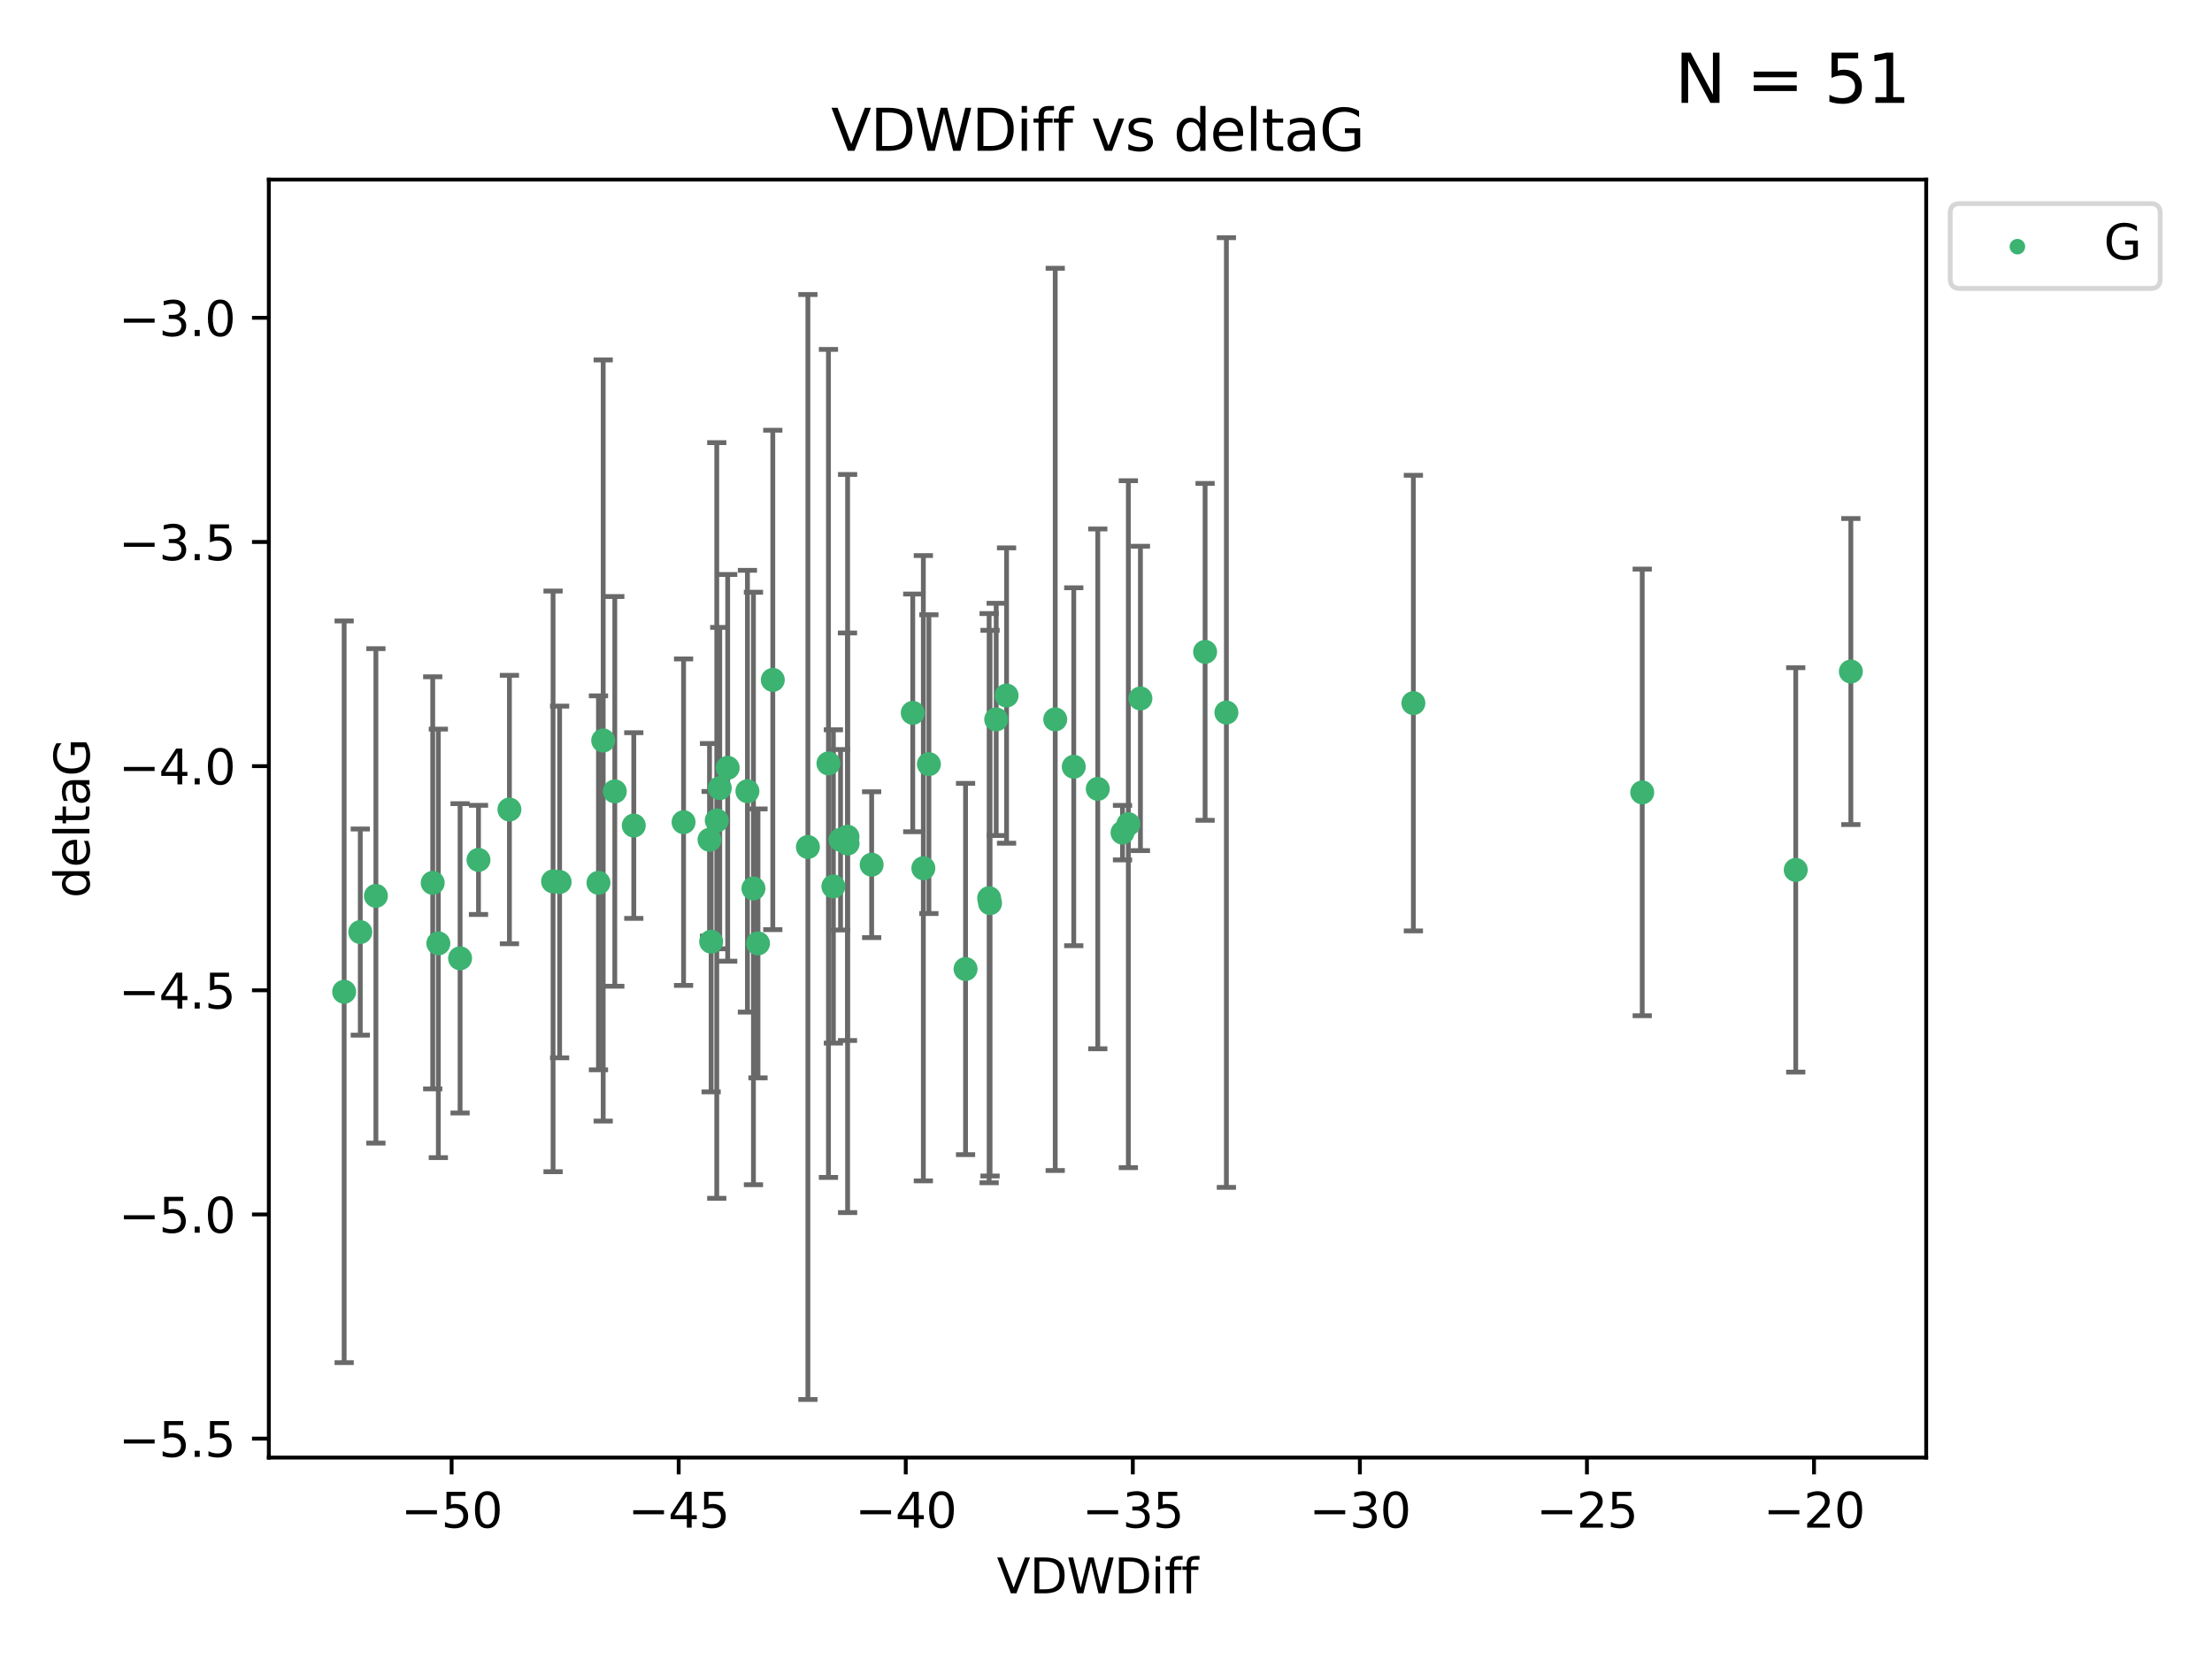 <?xml version="1.0" encoding="utf-8" standalone="no"?>
<!DOCTYPE svg PUBLIC "-//W3C//DTD SVG 1.1//EN"
  "http://www.w3.org/Graphics/SVG/1.1/DTD/svg11.dtd">
<svg xmlns:xlink="http://www.w3.org/1999/xlink" width="460.8pt" height="345.6pt" viewBox="0 0 460.8 345.6" xmlns="http://www.w3.org/2000/svg" version="1.1">
 <defs>
  <style type="text/css">*{stroke-linejoin: round; stroke-linecap: butt}</style>
 </defs>
 <g id="figure_1">
  <g id="patch_1">
   <path d="M 0 345.6 
L 460.8 345.6 
L 460.8 0 
L 0 0 
z
" style="fill: #ffffff"/>
  </g>
  <g id="axes_1">
   <g id="patch_2">
    <path d="M 56 303.64 
L 401.26 303.64 
L 401.26 37.411 
L 56 37.411 
z
" style="fill: #ffffff"/>
   </g>
   <g id="PathCollection_1">
    <defs>
     <path id="m56788b5901" d="M 0 1.118 
C 0.297 1.118 0.581 1 0.791 0.791 
C 1 0.581 1.118 0.297 1.118 0 
C 1.118 -0.297 1 -0.581 0.791 -0.791 
C 0.581 -1 0.297 -1.118 0 -1.118 
C -0.297 -1.118 -0.581 -1 -0.791 -0.791 
C -1 -0.581 -1.118 -0.297 -1.118 0 
C -1.118 0.297 -1 0.581 -0.791 0.791 
C -0.581 1 -0.297 1.118 0 1.118 
z
" style="stroke: #3cb371"/>
    </defs>
    <g clip-path="url(#p561c546d56)">
     <use xlink:href="#m56788b5901" x="147.805" y="174.941" style="fill: #3cb371; stroke: #3cb371"/>
     <use xlink:href="#m56788b5901" x="91.314" y="196.522" style="fill: #3cb371; stroke: #3cb371"/>
     <use xlink:href="#m56788b5901" x="115.215" y="183.607" style="fill: #3cb371; stroke: #3cb371"/>
     <use xlink:href="#m56788b5901" x="151.591" y="159.953" style="fill: #3cb371; stroke: #3cb371"/>
     <use xlink:href="#m56788b5901" x="142.4" y="171.274" style="fill: #3cb371; stroke: #3cb371"/>
     <use xlink:href="#m56788b5901" x="78.309" y="186.628" style="fill: #3cb371; stroke: #3cb371"/>
     <use xlink:href="#m56788b5901" x="175.102" y="174.94" style="fill: #3cb371; stroke: #3cb371"/>
     <use xlink:href="#m56788b5901" x="71.694" y="206.605" style="fill: #3cb371; stroke: #3cb371"/>
     <use xlink:href="#m56788b5901" x="75.055" y="194.169" style="fill: #3cb371; stroke: #3cb371"/>
     <use xlink:href="#m56788b5901" x="149.938" y="164.177" style="fill: #3cb371; stroke: #3cb371"/>
     <use xlink:href="#m56788b5901" x="148.144" y="196.169" style="fill: #3cb371; stroke: #3cb371"/>
     <use xlink:href="#m56788b5901" x="116.579" y="183.734" style="fill: #3cb371; stroke: #3cb371"/>
     <use xlink:href="#m56788b5901" x="95.845" y="199.634" style="fill: #3cb371; stroke: #3cb371"/>
     <use xlink:href="#m56788b5901" x="160.988" y="141.638" style="fill: #3cb371; stroke: #3cb371"/>
     <use xlink:href="#m56788b5901" x="190.143" y="148.504" style="fill: #3cb371; stroke: #3cb371"/>
     <use xlink:href="#m56788b5901" x="168.301" y="176.447" style="fill: #3cb371; stroke: #3cb371"/>
     <use xlink:href="#m56788b5901" x="132.03" y="171.977" style="fill: #3cb371; stroke: #3cb371"/>
     <use xlink:href="#m56788b5901" x="125.657" y="154.259" style="fill: #3cb371; stroke: #3cb371"/>
     <use xlink:href="#m56788b5901" x="90.144" y="183.914" style="fill: #3cb371; stroke: #3cb371"/>
     <use xlink:href="#m56788b5901" x="176.548" y="174.305" style="fill: #3cb371; stroke: #3cb371"/>
     <use xlink:href="#m56788b5901" x="206.054" y="187.105" style="fill: #3cb371; stroke: #3cb371"/>
     <use xlink:href="#m56788b5901" x="124.673" y="183.909" style="fill: #3cb371; stroke: #3cb371"/>
     <use xlink:href="#m56788b5901" x="192.35" y="180.869" style="fill: #3cb371; stroke: #3cb371"/>
     <use xlink:href="#m56788b5901" x="155.704" y="164.821" style="fill: #3cb371; stroke: #3cb371"/>
     <use xlink:href="#m56788b5901" x="176.571" y="175.723" style="fill: #3cb371; stroke: #3cb371"/>
     <use xlink:href="#m56788b5901" x="172.581" y="159.033" style="fill: #3cb371; stroke: #3cb371"/>
     <use xlink:href="#m56788b5901" x="181.582" y="180.127" style="fill: #3cb371; stroke: #3cb371"/>
     <use xlink:href="#m56788b5901" x="106.123" y="168.639" style="fill: #3cb371; stroke: #3cb371"/>
     <use xlink:href="#m56788b5901" x="173.608" y="184.66" style="fill: #3cb371; stroke: #3cb371"/>
     <use xlink:href="#m56788b5901" x="156.957" y="185.084" style="fill: #3cb371; stroke: #3cb371"/>
     <use xlink:href="#m56788b5901" x="99.678" y="179.131" style="fill: #3cb371; stroke: #3cb371"/>
     <use xlink:href="#m56788b5901" x="128.072" y="164.86" style="fill: #3cb371; stroke: #3cb371"/>
     <use xlink:href="#m56788b5901" x="157.904" y="196.527" style="fill: #3cb371; stroke: #3cb371"/>
     <use xlink:href="#m56788b5901" x="237.572" y="145.499" style="fill: #3cb371; stroke: #3cb371"/>
     <use xlink:href="#m56788b5901" x="235.054" y="171.692" style="fill: #3cb371; stroke: #3cb371"/>
     <use xlink:href="#m56788b5901" x="206.246" y="188.144" style="fill: #3cb371; stroke: #3cb371"/>
     <use xlink:href="#m56788b5901" x="233.839" y="173.454" style="fill: #3cb371; stroke: #3cb371"/>
     <use xlink:href="#m56788b5901" x="149.316" y="170.92" style="fill: #3cb371; stroke: #3cb371"/>
     <use xlink:href="#m56788b5901" x="201.144" y="201.862" style="fill: #3cb371; stroke: #3cb371"/>
     <use xlink:href="#m56788b5901" x="251.045" y="135.795" style="fill: #3cb371; stroke: #3cb371"/>
     <use xlink:href="#m56788b5901" x="207.528" y="149.864" style="fill: #3cb371; stroke: #3cb371"/>
     <use xlink:href="#m56788b5901" x="223.684" y="159.728" style="fill: #3cb371; stroke: #3cb371"/>
     <use xlink:href="#m56788b5901" x="193.507" y="159.186" style="fill: #3cb371; stroke: #3cb371"/>
     <use xlink:href="#m56788b5901" x="219.823" y="149.86" style="fill: #3cb371; stroke: #3cb371"/>
     <use xlink:href="#m56788b5901" x="255.479" y="148.432" style="fill: #3cb371; stroke: #3cb371"/>
     <use xlink:href="#m56788b5901" x="209.684" y="144.893" style="fill: #3cb371; stroke: #3cb371"/>
     <use xlink:href="#m56788b5901" x="228.689" y="164.34" style="fill: #3cb371; stroke: #3cb371"/>
     <use xlink:href="#m56788b5901" x="294.433" y="146.468" style="fill: #3cb371; stroke: #3cb371"/>
     <use xlink:href="#m56788b5901" x="374.085" y="181.215" style="fill: #3cb371; stroke: #3cb371"/>
     <use xlink:href="#m56788b5901" x="342.107" y="165.075" style="fill: #3cb371; stroke: #3cb371"/>
     <use xlink:href="#m56788b5901" x="385.566" y="139.894" style="fill: #3cb371; stroke: #3cb371"/>
    </g>
   </g>
   <g id="matplotlib.axis_1">
    <g id="xtick_1">
     <g id="line2d_1">
      <defs>
       <path id="m3026a6ec09" d="M 0 0 
L 0 3.5 
" style="stroke: #000000; stroke-width: 0.8"/>
      </defs>
      <g>
       <use xlink:href="#m3026a6ec09" x="94.081" y="303.64" style="stroke: #000000; stroke-width: 0.8"/>
      </g>
     </g>
     <g id="text_1">
      <!-- −50 -->
      <g transform="translate(83.528 318.238)scale(0.1 -0.1)">
       <defs>
        <path id="DejaVuSans-2212" d="M 678 2272 
L 4684 2272 
L 4684 1741 
L 678 1741 
L 678 2272 
z
" transform="scale(0.016)"/>
        <path id="DejaVuSans-35" d="M 691 4666 
L 3169 4666 
L 3169 4134 
L 1269 4134 
L 1269 2991 
Q 1406 3038 1543 3061 
Q 1681 3084 1819 3084 
Q 2600 3084 3056 2656 
Q 3513 2228 3513 1497 
Q 3513 744 3044 326 
Q 2575 -91 1722 -91 
Q 1428 -91 1123 -41 
Q 819 9 494 109 
L 494 744 
Q 775 591 1075 516 
Q 1375 441 1709 441 
Q 2250 441 2565 725 
Q 2881 1009 2881 1497 
Q 2881 1984 2565 2268 
Q 2250 2553 1709 2553 
Q 1456 2553 1204 2497 
Q 953 2441 691 2322 
L 691 4666 
z
" transform="scale(0.016)"/>
        <path id="DejaVuSans-30" d="M 2034 4250 
Q 1547 4250 1301 3770 
Q 1056 3291 1056 2328 
Q 1056 1369 1301 889 
Q 1547 409 2034 409 
Q 2525 409 2770 889 
Q 3016 1369 3016 2328 
Q 3016 3291 2770 3770 
Q 2525 4250 2034 4250 
z
M 2034 4750 
Q 2819 4750 3233 4129 
Q 3647 3509 3647 2328 
Q 3647 1150 3233 529 
Q 2819 -91 2034 -91 
Q 1250 -91 836 529 
Q 422 1150 422 2328 
Q 422 3509 836 4129 
Q 1250 4750 2034 4750 
z
" transform="scale(0.016)"/>
       </defs>
       <use xlink:href="#DejaVuSans-2212"/>
       <use xlink:href="#DejaVuSans-35" x="83.789"/>
       <use xlink:href="#DejaVuSans-30" x="147.412"/>
      </g>
     </g>
    </g>
    <g id="xtick_2">
     <g id="line2d_2">
      <g>
       <use xlink:href="#m3026a6ec09" x="141.383" y="303.64" style="stroke: #000000; stroke-width: 0.8"/>
      </g>
     </g>
     <g id="text_2">
      <!-- −45 -->
      <g transform="translate(130.83 318.238)scale(0.1 -0.1)">
       <defs>
        <path id="DejaVuSans-34" d="M 2419 4116 
L 825 1625 
L 2419 1625 
L 2419 4116 
z
M 2253 4666 
L 3047 4666 
L 3047 1625 
L 3713 1625 
L 3713 1100 
L 3047 1100 
L 3047 0 
L 2419 0 
L 2419 1100 
L 313 1100 
L 313 1709 
L 2253 4666 
z
" transform="scale(0.016)"/>
       </defs>
       <use xlink:href="#DejaVuSans-2212"/>
       <use xlink:href="#DejaVuSans-34" x="83.789"/>
       <use xlink:href="#DejaVuSans-35" x="147.412"/>
      </g>
     </g>
    </g>
    <g id="xtick_3">
     <g id="line2d_3">
      <g>
       <use xlink:href="#m3026a6ec09" x="188.685" y="303.64" style="stroke: #000000; stroke-width: 0.8"/>
      </g>
     </g>
     <g id="text_3">
      <!-- −40 -->
      <g transform="translate(178.132 318.238)scale(0.1 -0.1)">
       <use xlink:href="#DejaVuSans-2212"/>
       <use xlink:href="#DejaVuSans-34" x="83.789"/>
       <use xlink:href="#DejaVuSans-30" x="147.412"/>
      </g>
     </g>
    </g>
    <g id="xtick_4">
     <g id="line2d_4">
      <g>
       <use xlink:href="#m3026a6ec09" x="235.987" y="303.64" style="stroke: #000000; stroke-width: 0.8"/>
      </g>
     </g>
     <g id="text_4">
      <!-- −35 -->
      <g transform="translate(225.435 318.238)scale(0.1 -0.1)">
       <defs>
        <path id="DejaVuSans-33" d="M 2597 2516 
Q 3050 2419 3304 2112 
Q 3559 1806 3559 1356 
Q 3559 666 3084 287 
Q 2609 -91 1734 -91 
Q 1441 -91 1130 -33 
Q 819 25 488 141 
L 488 750 
Q 750 597 1062 519 
Q 1375 441 1716 441 
Q 2309 441 2620 675 
Q 2931 909 2931 1356 
Q 2931 1769 2642 2001 
Q 2353 2234 1838 2234 
L 1294 2234 
L 1294 2753 
L 1863 2753 
Q 2328 2753 2575 2939 
Q 2822 3125 2822 3475 
Q 2822 3834 2567 4026 
Q 2313 4219 1838 4219 
Q 1578 4219 1281 4162 
Q 984 4106 628 3988 
L 628 4550 
Q 988 4650 1302 4700 
Q 1616 4750 1894 4750 
Q 2613 4750 3031 4423 
Q 3450 4097 3450 3541 
Q 3450 3153 3228 2886 
Q 3006 2619 2597 2516 
z
" transform="scale(0.016)"/>
       </defs>
       <use xlink:href="#DejaVuSans-2212"/>
       <use xlink:href="#DejaVuSans-33" x="83.789"/>
       <use xlink:href="#DejaVuSans-35" x="147.412"/>
      </g>
     </g>
    </g>
    <g id="xtick_5">
     <g id="line2d_5">
      <g>
       <use xlink:href="#m3026a6ec09" x="283.289" y="303.64" style="stroke: #000000; stroke-width: 0.8"/>
      </g>
     </g>
     <g id="text_5">
      <!-- −30 -->
      <g transform="translate(272.737 318.238)scale(0.1 -0.1)">
       <use xlink:href="#DejaVuSans-2212"/>
       <use xlink:href="#DejaVuSans-33" x="83.789"/>
       <use xlink:href="#DejaVuSans-30" x="147.412"/>
      </g>
     </g>
    </g>
    <g id="xtick_6">
     <g id="line2d_6">
      <g>
       <use xlink:href="#m3026a6ec09" x="330.591" y="303.64" style="stroke: #000000; stroke-width: 0.8"/>
      </g>
     </g>
     <g id="text_6">
      <!-- −25 -->
      <g transform="translate(320.039 318.238)scale(0.1 -0.1)">
       <defs>
        <path id="DejaVuSans-32" d="M 1228 531 
L 3431 531 
L 3431 0 
L 469 0 
L 469 531 
Q 828 903 1448 1529 
Q 2069 2156 2228 2338 
Q 2531 2678 2651 2914 
Q 2772 3150 2772 3378 
Q 2772 3750 2511 3984 
Q 2250 4219 1831 4219 
Q 1534 4219 1204 4116 
Q 875 4013 500 3803 
L 500 4441 
Q 881 4594 1212 4672 
Q 1544 4750 1819 4750 
Q 2544 4750 2975 4387 
Q 3406 4025 3406 3419 
Q 3406 3131 3298 2873 
Q 3191 2616 2906 2266 
Q 2828 2175 2409 1742 
Q 1991 1309 1228 531 
z
" transform="scale(0.016)"/>
       </defs>
       <use xlink:href="#DejaVuSans-2212"/>
       <use xlink:href="#DejaVuSans-32" x="83.789"/>
       <use xlink:href="#DejaVuSans-35" x="147.412"/>
      </g>
     </g>
    </g>
    <g id="xtick_7">
     <g id="line2d_7">
      <g>
       <use xlink:href="#m3026a6ec09" x="377.893" y="303.64" style="stroke: #000000; stroke-width: 0.8"/>
      </g>
     </g>
     <g id="text_7">
      <!-- −20 -->
      <g transform="translate(367.341 318.238)scale(0.1 -0.1)">
       <use xlink:href="#DejaVuSans-2212"/>
       <use xlink:href="#DejaVuSans-32" x="83.789"/>
       <use xlink:href="#DejaVuSans-30" x="147.412"/>
      </g>
     </g>
    </g>
    <g id="text_8">
     <!-- VDWDiff -->
     <g transform="translate(207.657 331.917)scale(0.1 -0.1)">
      <defs>
       <path id="DejaVuSans-56" d="M 1831 0 
L 50 4666 
L 709 4666 
L 2188 738 
L 3669 4666 
L 4325 4666 
L 2547 0 
L 1831 0 
z
" transform="scale(0.016)"/>
       <path id="DejaVuSans-44" d="M 1259 4147 
L 1259 519 
L 2022 519 
Q 2988 519 3436 956 
Q 3884 1394 3884 2338 
Q 3884 3275 3436 3711 
Q 2988 4147 2022 4147 
L 1259 4147 
z
M 628 4666 
L 1925 4666 
Q 3281 4666 3915 4102 
Q 4550 3538 4550 2338 
Q 4550 1131 3912 565 
Q 3275 0 1925 0 
L 628 0 
L 628 4666 
z
" transform="scale(0.016)"/>
       <path id="DejaVuSans-57" d="M 213 4666 
L 850 4666 
L 1831 722 
L 2809 4666 
L 3519 4666 
L 4500 722 
L 5478 4666 
L 6119 4666 
L 4947 0 
L 4153 0 
L 3169 4050 
L 2175 0 
L 1381 0 
L 213 4666 
z
" transform="scale(0.016)"/>
       <path id="DejaVuSans-69" d="M 603 3500 
L 1178 3500 
L 1178 0 
L 603 0 
L 603 3500 
z
M 603 4863 
L 1178 4863 
L 1178 4134 
L 603 4134 
L 603 4863 
z
" transform="scale(0.016)"/>
       <path id="DejaVuSans-66" d="M 2375 4863 
L 2375 4384 
L 1825 4384 
Q 1516 4384 1395 4259 
Q 1275 4134 1275 3809 
L 1275 3500 
L 2222 3500 
L 2222 3053 
L 1275 3053 
L 1275 0 
L 697 0 
L 697 3053 
L 147 3053 
L 147 3500 
L 697 3500 
L 697 3744 
Q 697 4328 969 4595 
Q 1241 4863 1831 4863 
L 2375 4863 
z
" transform="scale(0.016)"/>
      </defs>
      <use xlink:href="#DejaVuSans-56"/>
      <use xlink:href="#DejaVuSans-44" x="68.408"/>
      <use xlink:href="#DejaVuSans-57" x="145.41"/>
      <use xlink:href="#DejaVuSans-44" x="244.287"/>
      <use xlink:href="#DejaVuSans-69" x="321.289"/>
      <use xlink:href="#DejaVuSans-66" x="349.072"/>
      <use xlink:href="#DejaVuSans-66" x="384.277"/>
     </g>
    </g>
   </g>
   <g id="matplotlib.axis_2">
    <g id="ytick_1">
     <g id="line2d_8">
      <defs>
       <path id="m16805574b8" d="M 0 0 
L -3.5 0 
" style="stroke: #000000; stroke-width: 0.8"/>
      </defs>
      <g>
       <use xlink:href="#m16805574b8" x="56" y="299.693" style="stroke: #000000; stroke-width: 0.8"/>
      </g>
     </g>
     <g id="text_9">
      <!-- −5.5 -->
      <g transform="translate(24.717 303.492)scale(0.1 -0.1)">
       <defs>
        <path id="DejaVuSans-2e" d="M 684 794 
L 1344 794 
L 1344 0 
L 684 0 
L 684 794 
z
" transform="scale(0.016)"/>
       </defs>
       <use xlink:href="#DejaVuSans-2212"/>
       <use xlink:href="#DejaVuSans-35" x="83.789"/>
       <use xlink:href="#DejaVuSans-2e" x="147.412"/>
       <use xlink:href="#DejaVuSans-35" x="179.199"/>
      </g>
     </g>
    </g>
    <g id="ytick_2">
     <g id="line2d_9">
      <g>
       <use xlink:href="#m16805574b8" x="56" y="252.995" style="stroke: #000000; stroke-width: 0.8"/>
      </g>
     </g>
     <g id="text_10">
      <!-- −5.0 -->
      <g transform="translate(24.717 256.795)scale(0.1 -0.1)">
       <use xlink:href="#DejaVuSans-2212"/>
       <use xlink:href="#DejaVuSans-35" x="83.789"/>
       <use xlink:href="#DejaVuSans-2e" x="147.412"/>
       <use xlink:href="#DejaVuSans-30" x="179.199"/>
      </g>
     </g>
    </g>
    <g id="ytick_3">
     <g id="line2d_10">
      <g>
       <use xlink:href="#m16805574b8" x="56" y="206.298" style="stroke: #000000; stroke-width: 0.8"/>
      </g>
     </g>
     <g id="text_11">
      <!-- −4.5 -->
      <g transform="translate(24.717 210.097)scale(0.1 -0.1)">
       <use xlink:href="#DejaVuSans-2212"/>
       <use xlink:href="#DejaVuSans-34" x="83.789"/>
       <use xlink:href="#DejaVuSans-2e" x="147.412"/>
       <use xlink:href="#DejaVuSans-35" x="179.199"/>
      </g>
     </g>
    </g>
    <g id="ytick_4">
     <g id="line2d_11">
      <g>
       <use xlink:href="#m16805574b8" x="56" y="159.6" style="stroke: #000000; stroke-width: 0.8"/>
      </g>
     </g>
     <g id="text_12">
      <!-- −4.0 -->
      <g transform="translate(24.717 163.399)scale(0.1 -0.1)">
       <use xlink:href="#DejaVuSans-2212"/>
       <use xlink:href="#DejaVuSans-34" x="83.789"/>
       <use xlink:href="#DejaVuSans-2e" x="147.412"/>
       <use xlink:href="#DejaVuSans-30" x="179.199"/>
      </g>
     </g>
    </g>
    <g id="ytick_5">
     <g id="line2d_12">
      <g>
       <use xlink:href="#m16805574b8" x="56" y="112.902" style="stroke: #000000; stroke-width: 0.8"/>
      </g>
     </g>
     <g id="text_13">
      <!-- −3.5 -->
      <g transform="translate(24.717 116.701)scale(0.1 -0.1)">
       <use xlink:href="#DejaVuSans-2212"/>
       <use xlink:href="#DejaVuSans-33" x="83.789"/>
       <use xlink:href="#DejaVuSans-2e" x="147.412"/>
       <use xlink:href="#DejaVuSans-35" x="179.199"/>
      </g>
     </g>
    </g>
    <g id="ytick_6">
     <g id="line2d_13">
      <g>
       <use xlink:href="#m16805574b8" x="56" y="66.204" style="stroke: #000000; stroke-width: 0.8"/>
      </g>
     </g>
     <g id="text_14">
      <!-- −3.0 -->
      <g transform="translate(24.717 70.004)scale(0.1 -0.1)">
       <use xlink:href="#DejaVuSans-2212"/>
       <use xlink:href="#DejaVuSans-33" x="83.789"/>
       <use xlink:href="#DejaVuSans-2e" x="147.412"/>
       <use xlink:href="#DejaVuSans-30" x="179.199"/>
      </g>
     </g>
    </g>
    <g id="text_15">
     <!-- deltaG -->
     <g transform="translate(18.637 187.064)rotate(-90)scale(0.1 -0.1)">
      <defs>
       <path id="DejaVuSans-64" d="M 2906 2969 
L 2906 4863 
L 3481 4863 
L 3481 0 
L 2906 0 
L 2906 525 
Q 2725 213 2448 61 
Q 2172 -91 1784 -91 
Q 1150 -91 751 415 
Q 353 922 353 1747 
Q 353 2572 751 3078 
Q 1150 3584 1784 3584 
Q 2172 3584 2448 3432 
Q 2725 3281 2906 2969 
z
M 947 1747 
Q 947 1113 1208 752 
Q 1469 391 1925 391 
Q 2381 391 2643 752 
Q 2906 1113 2906 1747 
Q 2906 2381 2643 2742 
Q 2381 3103 1925 3103 
Q 1469 3103 1208 2742 
Q 947 2381 947 1747 
z
" transform="scale(0.016)"/>
       <path id="DejaVuSans-65" d="M 3597 1894 
L 3597 1613 
L 953 1613 
Q 991 1019 1311 708 
Q 1631 397 2203 397 
Q 2534 397 2845 478 
Q 3156 559 3463 722 
L 3463 178 
Q 3153 47 2828 -22 
Q 2503 -91 2169 -91 
Q 1331 -91 842 396 
Q 353 884 353 1716 
Q 353 2575 817 3079 
Q 1281 3584 2069 3584 
Q 2775 3584 3186 3129 
Q 3597 2675 3597 1894 
z
M 3022 2063 
Q 3016 2534 2758 2815 
Q 2500 3097 2075 3097 
Q 1594 3097 1305 2825 
Q 1016 2553 972 2059 
L 3022 2063 
z
" transform="scale(0.016)"/>
       <path id="DejaVuSans-6c" d="M 603 4863 
L 1178 4863 
L 1178 0 
L 603 0 
L 603 4863 
z
" transform="scale(0.016)"/>
       <path id="DejaVuSans-74" d="M 1172 4494 
L 1172 3500 
L 2356 3500 
L 2356 3053 
L 1172 3053 
L 1172 1153 
Q 1172 725 1289 603 
Q 1406 481 1766 481 
L 2356 481 
L 2356 0 
L 1766 0 
Q 1100 0 847 248 
Q 594 497 594 1153 
L 594 3053 
L 172 3053 
L 172 3500 
L 594 3500 
L 594 4494 
L 1172 4494 
z
" transform="scale(0.016)"/>
       <path id="DejaVuSans-61" d="M 2194 1759 
Q 1497 1759 1228 1600 
Q 959 1441 959 1056 
Q 959 750 1161 570 
Q 1363 391 1709 391 
Q 2188 391 2477 730 
Q 2766 1069 2766 1631 
L 2766 1759 
L 2194 1759 
z
M 3341 1997 
L 3341 0 
L 2766 0 
L 2766 531 
Q 2569 213 2275 61 
Q 1981 -91 1556 -91 
Q 1019 -91 701 211 
Q 384 513 384 1019 
Q 384 1609 779 1909 
Q 1175 2209 1959 2209 
L 2766 2209 
L 2766 2266 
Q 2766 2663 2505 2880 
Q 2244 3097 1772 3097 
Q 1472 3097 1187 3025 
Q 903 2953 641 2809 
L 641 3341 
Q 956 3463 1253 3523 
Q 1550 3584 1831 3584 
Q 2591 3584 2966 3190 
Q 3341 2797 3341 1997 
z
" transform="scale(0.016)"/>
       <path id="DejaVuSans-47" d="M 3809 666 
L 3809 1919 
L 2778 1919 
L 2778 2438 
L 4434 2438 
L 4434 434 
Q 4069 175 3628 42 
Q 3188 -91 2688 -91 
Q 1594 -91 976 548 
Q 359 1188 359 2328 
Q 359 3472 976 4111 
Q 1594 4750 2688 4750 
Q 3144 4750 3555 4637 
Q 3966 4525 4313 4306 
L 4313 3634 
Q 3963 3931 3569 4081 
Q 3175 4231 2741 4231 
Q 1884 4231 1454 3753 
Q 1025 3275 1025 2328 
Q 1025 1384 1454 906 
Q 1884 428 2741 428 
Q 3075 428 3337 486 
Q 3600 544 3809 666 
z
" transform="scale(0.016)"/>
      </defs>
      <use xlink:href="#DejaVuSans-64"/>
      <use xlink:href="#DejaVuSans-65" x="63.477"/>
      <use xlink:href="#DejaVuSans-6c" x="125"/>
      <use xlink:href="#DejaVuSans-74" x="152.783"/>
      <use xlink:href="#DejaVuSans-61" x="191.992"/>
      <use xlink:href="#DejaVuSans-47" x="253.271"/>
     </g>
    </g>
   </g>
   <g id="LineCollection_1">
    <path d="M 147.805 194.992 
L 147.805 154.891 
" clip-path="url(#p561c546d56)" style="fill: none; stroke: #696969"/>
    <path d="M 91.314 241.156 
L 91.314 151.889 
" clip-path="url(#p561c546d56)" style="fill: none; stroke: #696969"/>
    <path d="M 115.215 244.087 
L 115.215 123.127 
" clip-path="url(#p561c546d56)" style="fill: none; stroke: #696969"/>
    <path d="M 151.591 200.233 
L 151.591 119.673 
" clip-path="url(#p561c546d56)" style="fill: none; stroke: #696969"/>
    <path d="M 142.4 205.278 
L 142.4 137.269 
" clip-path="url(#p561c546d56)" style="fill: none; stroke: #696969"/>
    <path d="M 78.309 238.129 
L 78.309 135.128 
" clip-path="url(#p561c546d56)" style="fill: none; stroke: #696969"/>
    <path d="M 175.102 193.742 
L 175.102 156.138 
" clip-path="url(#p561c546d56)" style="fill: none; stroke: #696969"/>
    <path d="M 71.694 283.855 
L 71.694 129.355 
" clip-path="url(#p561c546d56)" style="fill: none; stroke: #696969"/>
    <path d="M 75.055 215.642 
L 75.055 172.695 
" clip-path="url(#p561c546d56)" style="fill: none; stroke: #696969"/>
    <path d="M 149.938 197.652 
L 149.938 130.703 
" clip-path="url(#p561c546d56)" style="fill: none; stroke: #696969"/>
    <path d="M 148.144 227.458 
L 148.144 164.879 
" clip-path="url(#p561c546d56)" style="fill: none; stroke: #696969"/>
    <path d="M 116.579 220.367 
L 116.579 147.101 
" clip-path="url(#p561c546d56)" style="fill: none; stroke: #696969"/>
    <path d="M 95.845 231.852 
L 95.845 167.415 
" clip-path="url(#p561c546d56)" style="fill: none; stroke: #696969"/>
    <path d="M 160.988 193.658 
L 160.988 89.619 
" clip-path="url(#p561c546d56)" style="fill: none; stroke: #696969"/>
    <path d="M 190.143 173.263 
L 190.143 123.745 
" clip-path="url(#p561c546d56)" style="fill: none; stroke: #696969"/>
    <path d="M 168.301 291.539 
L 168.301 61.355 
" clip-path="url(#p561c546d56)" style="fill: none; stroke: #696969"/>
    <path d="M 132.03 191.322 
L 132.03 152.633 
" clip-path="url(#p561c546d56)" style="fill: none; stroke: #696969"/>
    <path d="M 125.657 233.539 
L 125.657 74.979 
" clip-path="url(#p561c546d56)" style="fill: none; stroke: #696969"/>
    <path d="M 90.144 226.842 
L 90.144 140.986 
" clip-path="url(#p561c546d56)" style="fill: none; stroke: #696969"/>
    <path d="M 176.548 216.752 
L 176.548 131.857 
" clip-path="url(#p561c546d56)" style="fill: none; stroke: #696969"/>
    <path d="M 206.054 246.391 
L 206.054 127.819 
" clip-path="url(#p561c546d56)" style="fill: none; stroke: #696969"/>
    <path d="M 124.673 222.859 
L 124.673 144.959 
" clip-path="url(#p561c546d56)" style="fill: none; stroke: #696969"/>
    <path d="M 192.35 246.001 
L 192.35 115.737 
" clip-path="url(#p561c546d56)" style="fill: none; stroke: #696969"/>
    <path d="M 155.704 210.837 
L 155.704 118.805 
" clip-path="url(#p561c546d56)" style="fill: none; stroke: #696969"/>
    <path d="M 176.571 252.605 
L 176.571 98.842 
" clip-path="url(#p561c546d56)" style="fill: none; stroke: #696969"/>
    <path d="M 172.581 245.28 
L 172.581 72.786 
" clip-path="url(#p561c546d56)" style="fill: none; stroke: #696969"/>
    <path d="M 181.582 195.317 
L 181.582 164.937 
" clip-path="url(#p561c546d56)" style="fill: none; stroke: #696969"/>
    <path d="M 106.123 196.598 
L 106.123 140.68 
" clip-path="url(#p561c546d56)" style="fill: none; stroke: #696969"/>
    <path d="M 173.608 217.293 
L 173.608 152.027 
" clip-path="url(#p561c546d56)" style="fill: none; stroke: #696969"/>
    <path d="M 156.957 246.798 
L 156.957 123.37 
" clip-path="url(#p561c546d56)" style="fill: none; stroke: #696969"/>
    <path d="M 99.678 190.499 
L 99.678 167.762 
" clip-path="url(#p561c546d56)" style="fill: none; stroke: #696969"/>
    <path d="M 128.072 205.45 
L 128.072 124.27 
" clip-path="url(#p561c546d56)" style="fill: none; stroke: #696969"/>
    <path d="M 157.904 224.54 
L 157.904 168.514 
" clip-path="url(#p561c546d56)" style="fill: none; stroke: #696969"/>
    <path d="M 237.572 177.203 
L 237.572 113.796 
" clip-path="url(#p561c546d56)" style="fill: none; stroke: #696969"/>
    <path d="M 235.054 243.241 
L 235.054 100.142 
" clip-path="url(#p561c546d56)" style="fill: none; stroke: #696969"/>
    <path d="M 206.246 244.979 
L 206.246 131.309 
" clip-path="url(#p561c546d56)" style="fill: none; stroke: #696969"/>
    <path d="M 233.839 179.136 
L 233.839 167.773 
" clip-path="url(#p561c546d56)" style="fill: none; stroke: #696969"/>
    <path d="M 149.316 249.631 
L 149.316 92.209 
" clip-path="url(#p561c546d56)" style="fill: none; stroke: #696969"/>
    <path d="M 201.144 240.533 
L 201.144 163.191 
" clip-path="url(#p561c546d56)" style="fill: none; stroke: #696969"/>
    <path d="M 251.045 170.886 
L 251.045 100.704 
" clip-path="url(#p561c546d56)" style="fill: none; stroke: #696969"/>
    <path d="M 207.528 174.051 
L 207.528 125.676 
" clip-path="url(#p561c546d56)" style="fill: none; stroke: #696969"/>
    <path d="M 223.684 197.01 
L 223.684 122.447 
" clip-path="url(#p561c546d56)" style="fill: none; stroke: #696969"/>
    <path d="M 193.507 190.305 
L 193.507 128.067 
" clip-path="url(#p561c546d56)" style="fill: none; stroke: #696969"/>
    <path d="M 219.823 243.834 
L 219.823 55.886 
" clip-path="url(#p561c546d56)" style="fill: none; stroke: #696969"/>
    <path d="M 255.479 247.351 
L 255.479 49.513 
" clip-path="url(#p561c546d56)" style="fill: none; stroke: #696969"/>
    <path d="M 209.684 175.656 
L 209.684 114.13 
" clip-path="url(#p561c546d56)" style="fill: none; stroke: #696969"/>
    <path d="M 228.689 218.482 
L 228.689 110.197 
" clip-path="url(#p561c546d56)" style="fill: none; stroke: #696969"/>
    <path d="M 294.433 193.921 
L 294.433 99.014 
" clip-path="url(#p561c546d56)" style="fill: none; stroke: #696969"/>
    <path d="M 374.085 223.338 
L 374.085 139.092 
" clip-path="url(#p561c546d56)" style="fill: none; stroke: #696969"/>
    <path d="M 342.107 211.596 
L 342.107 118.553 
" clip-path="url(#p561c546d56)" style="fill: none; stroke: #696969"/>
    <path d="M 385.566 171.77 
L 385.566 108.018 
" clip-path="url(#p561c546d56)" style="fill: none; stroke: #696969"/>
   </g>
   <g id="line2d_14">
    <defs>
     <path id="me71d9e11b9" d="M 2 0 
L -2 -0 
" style="stroke: #696969"/>
    </defs>
    <g clip-path="url(#p561c546d56)">
     <use xlink:href="#me71d9e11b9" x="147.805" y="194.992" style="fill: #696969; stroke: #696969"/>
     <use xlink:href="#me71d9e11b9" x="91.314" y="241.156" style="fill: #696969; stroke: #696969"/>
     <use xlink:href="#me71d9e11b9" x="115.215" y="244.087" style="fill: #696969; stroke: #696969"/>
     <use xlink:href="#me71d9e11b9" x="151.591" y="200.233" style="fill: #696969; stroke: #696969"/>
     <use xlink:href="#me71d9e11b9" x="142.4" y="205.278" style="fill: #696969; stroke: #696969"/>
     <use xlink:href="#me71d9e11b9" x="78.309" y="238.129" style="fill: #696969; stroke: #696969"/>
     <use xlink:href="#me71d9e11b9" x="175.102" y="193.742" style="fill: #696969; stroke: #696969"/>
     <use xlink:href="#me71d9e11b9" x="71.694" y="283.855" style="fill: #696969; stroke: #696969"/>
     <use xlink:href="#me71d9e11b9" x="75.055" y="215.642" style="fill: #696969; stroke: #696969"/>
     <use xlink:href="#me71d9e11b9" x="149.938" y="197.652" style="fill: #696969; stroke: #696969"/>
     <use xlink:href="#me71d9e11b9" x="148.144" y="227.458" style="fill: #696969; stroke: #696969"/>
     <use xlink:href="#me71d9e11b9" x="116.579" y="220.367" style="fill: #696969; stroke: #696969"/>
     <use xlink:href="#me71d9e11b9" x="95.845" y="231.852" style="fill: #696969; stroke: #696969"/>
     <use xlink:href="#me71d9e11b9" x="160.988" y="193.658" style="fill: #696969; stroke: #696969"/>
     <use xlink:href="#me71d9e11b9" x="190.143" y="173.263" style="fill: #696969; stroke: #696969"/>
     <use xlink:href="#me71d9e11b9" x="168.301" y="291.539" style="fill: #696969; stroke: #696969"/>
     <use xlink:href="#me71d9e11b9" x="132.03" y="191.322" style="fill: #696969; stroke: #696969"/>
     <use xlink:href="#me71d9e11b9" x="125.657" y="233.539" style="fill: #696969; stroke: #696969"/>
     <use xlink:href="#me71d9e11b9" x="90.144" y="226.842" style="fill: #696969; stroke: #696969"/>
     <use xlink:href="#me71d9e11b9" x="176.548" y="216.752" style="fill: #696969; stroke: #696969"/>
     <use xlink:href="#me71d9e11b9" x="206.054" y="246.391" style="fill: #696969; stroke: #696969"/>
     <use xlink:href="#me71d9e11b9" x="124.673" y="222.859" style="fill: #696969; stroke: #696969"/>
     <use xlink:href="#me71d9e11b9" x="192.35" y="246.001" style="fill: #696969; stroke: #696969"/>
     <use xlink:href="#me71d9e11b9" x="155.704" y="210.837" style="fill: #696969; stroke: #696969"/>
     <use xlink:href="#me71d9e11b9" x="176.571" y="252.605" style="fill: #696969; stroke: #696969"/>
     <use xlink:href="#me71d9e11b9" x="172.581" y="245.28" style="fill: #696969; stroke: #696969"/>
     <use xlink:href="#me71d9e11b9" x="181.582" y="195.317" style="fill: #696969; stroke: #696969"/>
     <use xlink:href="#me71d9e11b9" x="106.123" y="196.598" style="fill: #696969; stroke: #696969"/>
     <use xlink:href="#me71d9e11b9" x="173.608" y="217.293" style="fill: #696969; stroke: #696969"/>
     <use xlink:href="#me71d9e11b9" x="156.957" y="246.798" style="fill: #696969; stroke: #696969"/>
     <use xlink:href="#me71d9e11b9" x="99.678" y="190.499" style="fill: #696969; stroke: #696969"/>
     <use xlink:href="#me71d9e11b9" x="128.072" y="205.45" style="fill: #696969; stroke: #696969"/>
     <use xlink:href="#me71d9e11b9" x="157.904" y="224.54" style="fill: #696969; stroke: #696969"/>
     <use xlink:href="#me71d9e11b9" x="237.572" y="177.203" style="fill: #696969; stroke: #696969"/>
     <use xlink:href="#me71d9e11b9" x="235.054" y="243.241" style="fill: #696969; stroke: #696969"/>
     <use xlink:href="#me71d9e11b9" x="206.246" y="244.979" style="fill: #696969; stroke: #696969"/>
     <use xlink:href="#me71d9e11b9" x="233.839" y="179.136" style="fill: #696969; stroke: #696969"/>
     <use xlink:href="#me71d9e11b9" x="149.316" y="249.631" style="fill: #696969; stroke: #696969"/>
     <use xlink:href="#me71d9e11b9" x="201.144" y="240.533" style="fill: #696969; stroke: #696969"/>
     <use xlink:href="#me71d9e11b9" x="251.045" y="170.886" style="fill: #696969; stroke: #696969"/>
     <use xlink:href="#me71d9e11b9" x="207.528" y="174.051" style="fill: #696969; stroke: #696969"/>
     <use xlink:href="#me71d9e11b9" x="223.684" y="197.01" style="fill: #696969; stroke: #696969"/>
     <use xlink:href="#me71d9e11b9" x="193.507" y="190.305" style="fill: #696969; stroke: #696969"/>
     <use xlink:href="#me71d9e11b9" x="219.823" y="243.834" style="fill: #696969; stroke: #696969"/>
     <use xlink:href="#me71d9e11b9" x="255.479" y="247.351" style="fill: #696969; stroke: #696969"/>
     <use xlink:href="#me71d9e11b9" x="209.684" y="175.656" style="fill: #696969; stroke: #696969"/>
     <use xlink:href="#me71d9e11b9" x="228.689" y="218.482" style="fill: #696969; stroke: #696969"/>
     <use xlink:href="#me71d9e11b9" x="294.433" y="193.921" style="fill: #696969; stroke: #696969"/>
     <use xlink:href="#me71d9e11b9" x="374.085" y="223.338" style="fill: #696969; stroke: #696969"/>
     <use xlink:href="#me71d9e11b9" x="342.107" y="211.596" style="fill: #696969; stroke: #696969"/>
     <use xlink:href="#me71d9e11b9" x="385.566" y="171.77" style="fill: #696969; stroke: #696969"/>
    </g>
   </g>
   <g id="line2d_15">
    <g clip-path="url(#p561c546d56)">
     <use xlink:href="#me71d9e11b9" x="147.805" y="154.891" style="fill: #696969; stroke: #696969"/>
     <use xlink:href="#me71d9e11b9" x="91.314" y="151.889" style="fill: #696969; stroke: #696969"/>
     <use xlink:href="#me71d9e11b9" x="115.215" y="123.127" style="fill: #696969; stroke: #696969"/>
     <use xlink:href="#me71d9e11b9" x="151.591" y="119.673" style="fill: #696969; stroke: #696969"/>
     <use xlink:href="#me71d9e11b9" x="142.4" y="137.269" style="fill: #696969; stroke: #696969"/>
     <use xlink:href="#me71d9e11b9" x="78.309" y="135.128" style="fill: #696969; stroke: #696969"/>
     <use xlink:href="#me71d9e11b9" x="175.102" y="156.138" style="fill: #696969; stroke: #696969"/>
     <use xlink:href="#me71d9e11b9" x="71.694" y="129.355" style="fill: #696969; stroke: #696969"/>
     <use xlink:href="#me71d9e11b9" x="75.055" y="172.695" style="fill: #696969; stroke: #696969"/>
     <use xlink:href="#me71d9e11b9" x="149.938" y="130.703" style="fill: #696969; stroke: #696969"/>
     <use xlink:href="#me71d9e11b9" x="148.144" y="164.879" style="fill: #696969; stroke: #696969"/>
     <use xlink:href="#me71d9e11b9" x="116.579" y="147.101" style="fill: #696969; stroke: #696969"/>
     <use xlink:href="#me71d9e11b9" x="95.845" y="167.415" style="fill: #696969; stroke: #696969"/>
     <use xlink:href="#me71d9e11b9" x="160.988" y="89.619" style="fill: #696969; stroke: #696969"/>
     <use xlink:href="#me71d9e11b9" x="190.143" y="123.745" style="fill: #696969; stroke: #696969"/>
     <use xlink:href="#me71d9e11b9" x="168.301" y="61.355" style="fill: #696969; stroke: #696969"/>
     <use xlink:href="#me71d9e11b9" x="132.03" y="152.633" style="fill: #696969; stroke: #696969"/>
     <use xlink:href="#me71d9e11b9" x="125.657" y="74.979" style="fill: #696969; stroke: #696969"/>
     <use xlink:href="#me71d9e11b9" x="90.144" y="140.986" style="fill: #696969; stroke: #696969"/>
     <use xlink:href="#me71d9e11b9" x="176.548" y="131.857" style="fill: #696969; stroke: #696969"/>
     <use xlink:href="#me71d9e11b9" x="206.054" y="127.819" style="fill: #696969; stroke: #696969"/>
     <use xlink:href="#me71d9e11b9" x="124.673" y="144.959" style="fill: #696969; stroke: #696969"/>
     <use xlink:href="#me71d9e11b9" x="192.35" y="115.737" style="fill: #696969; stroke: #696969"/>
     <use xlink:href="#me71d9e11b9" x="155.704" y="118.805" style="fill: #696969; stroke: #696969"/>
     <use xlink:href="#me71d9e11b9" x="176.571" y="98.842" style="fill: #696969; stroke: #696969"/>
     <use xlink:href="#me71d9e11b9" x="172.581" y="72.786" style="fill: #696969; stroke: #696969"/>
     <use xlink:href="#me71d9e11b9" x="181.582" y="164.937" style="fill: #696969; stroke: #696969"/>
     <use xlink:href="#me71d9e11b9" x="106.123" y="140.68" style="fill: #696969; stroke: #696969"/>
     <use xlink:href="#me71d9e11b9" x="173.608" y="152.027" style="fill: #696969; stroke: #696969"/>
     <use xlink:href="#me71d9e11b9" x="156.957" y="123.37" style="fill: #696969; stroke: #696969"/>
     <use xlink:href="#me71d9e11b9" x="99.678" y="167.762" style="fill: #696969; stroke: #696969"/>
     <use xlink:href="#me71d9e11b9" x="128.072" y="124.27" style="fill: #696969; stroke: #696969"/>
     <use xlink:href="#me71d9e11b9" x="157.904" y="168.514" style="fill: #696969; stroke: #696969"/>
     <use xlink:href="#me71d9e11b9" x="237.572" y="113.796" style="fill: #696969; stroke: #696969"/>
     <use xlink:href="#me71d9e11b9" x="235.054" y="100.142" style="fill: #696969; stroke: #696969"/>
     <use xlink:href="#me71d9e11b9" x="206.246" y="131.309" style="fill: #696969; stroke: #696969"/>
     <use xlink:href="#me71d9e11b9" x="233.839" y="167.773" style="fill: #696969; stroke: #696969"/>
     <use xlink:href="#me71d9e11b9" x="149.316" y="92.209" style="fill: #696969; stroke: #696969"/>
     <use xlink:href="#me71d9e11b9" x="201.144" y="163.191" style="fill: #696969; stroke: #696969"/>
     <use xlink:href="#me71d9e11b9" x="251.045" y="100.704" style="fill: #696969; stroke: #696969"/>
     <use xlink:href="#me71d9e11b9" x="207.528" y="125.676" style="fill: #696969; stroke: #696969"/>
     <use xlink:href="#me71d9e11b9" x="223.684" y="122.447" style="fill: #696969; stroke: #696969"/>
     <use xlink:href="#me71d9e11b9" x="193.507" y="128.067" style="fill: #696969; stroke: #696969"/>
     <use xlink:href="#me71d9e11b9" x="219.823" y="55.886" style="fill: #696969; stroke: #696969"/>
     <use xlink:href="#me71d9e11b9" x="255.479" y="49.513" style="fill: #696969; stroke: #696969"/>
     <use xlink:href="#me71d9e11b9" x="209.684" y="114.13" style="fill: #696969; stroke: #696969"/>
     <use xlink:href="#me71d9e11b9" x="228.689" y="110.197" style="fill: #696969; stroke: #696969"/>
     <use xlink:href="#me71d9e11b9" x="294.433" y="99.014" style="fill: #696969; stroke: #696969"/>
     <use xlink:href="#me71d9e11b9" x="374.085" y="139.092" style="fill: #696969; stroke: #696969"/>
     <use xlink:href="#me71d9e11b9" x="342.107" y="118.553" style="fill: #696969; stroke: #696969"/>
     <use xlink:href="#me71d9e11b9" x="385.566" y="108.018" style="fill: #696969; stroke: #696969"/>
    </g>
   </g>
   <g id="line2d_16">
    <defs>
     <path id="m08572e3bb3" d="M 0 2 
C 0.53 2 1.039 1.789 1.414 1.414 
C 1.789 1.039 2 0.53 2 0 
C 2 -0.53 1.789 -1.039 1.414 -1.414 
C 1.039 -1.789 0.53 -2 0 -2 
C -0.53 -2 -1.039 -1.789 -1.414 -1.414 
C -1.789 -1.039 -2 -0.53 -2 0 
C -2 0.53 -1.789 1.039 -1.414 1.414 
C -1.039 1.789 -0.53 2 0 2 
z
" style="stroke: #3cb371"/>
    </defs>
    <g clip-path="url(#p561c546d56)">
     <use xlink:href="#m08572e3bb3" x="147.805" y="174.941" style="fill: #3cb371; stroke: #3cb371"/>
     <use xlink:href="#m08572e3bb3" x="91.314" y="196.522" style="fill: #3cb371; stroke: #3cb371"/>
     <use xlink:href="#m08572e3bb3" x="115.215" y="183.607" style="fill: #3cb371; stroke: #3cb371"/>
     <use xlink:href="#m08572e3bb3" x="151.591" y="159.953" style="fill: #3cb371; stroke: #3cb371"/>
     <use xlink:href="#m08572e3bb3" x="142.4" y="171.274" style="fill: #3cb371; stroke: #3cb371"/>
     <use xlink:href="#m08572e3bb3" x="78.309" y="186.628" style="fill: #3cb371; stroke: #3cb371"/>
     <use xlink:href="#m08572e3bb3" x="175.102" y="174.94" style="fill: #3cb371; stroke: #3cb371"/>
     <use xlink:href="#m08572e3bb3" x="71.694" y="206.605" style="fill: #3cb371; stroke: #3cb371"/>
     <use xlink:href="#m08572e3bb3" x="75.055" y="194.169" style="fill: #3cb371; stroke: #3cb371"/>
     <use xlink:href="#m08572e3bb3" x="149.938" y="164.177" style="fill: #3cb371; stroke: #3cb371"/>
     <use xlink:href="#m08572e3bb3" x="148.144" y="196.169" style="fill: #3cb371; stroke: #3cb371"/>
     <use xlink:href="#m08572e3bb3" x="116.579" y="183.734" style="fill: #3cb371; stroke: #3cb371"/>
     <use xlink:href="#m08572e3bb3" x="95.845" y="199.634" style="fill: #3cb371; stroke: #3cb371"/>
     <use xlink:href="#m08572e3bb3" x="160.988" y="141.638" style="fill: #3cb371; stroke: #3cb371"/>
     <use xlink:href="#m08572e3bb3" x="190.143" y="148.504" style="fill: #3cb371; stroke: #3cb371"/>
     <use xlink:href="#m08572e3bb3" x="168.301" y="176.447" style="fill: #3cb371; stroke: #3cb371"/>
     <use xlink:href="#m08572e3bb3" x="132.03" y="171.977" style="fill: #3cb371; stroke: #3cb371"/>
     <use xlink:href="#m08572e3bb3" x="125.657" y="154.259" style="fill: #3cb371; stroke: #3cb371"/>
     <use xlink:href="#m08572e3bb3" x="90.144" y="183.914" style="fill: #3cb371; stroke: #3cb371"/>
     <use xlink:href="#m08572e3bb3" x="176.548" y="174.305" style="fill: #3cb371; stroke: #3cb371"/>
     <use xlink:href="#m08572e3bb3" x="206.054" y="187.105" style="fill: #3cb371; stroke: #3cb371"/>
     <use xlink:href="#m08572e3bb3" x="124.673" y="183.909" style="fill: #3cb371; stroke: #3cb371"/>
     <use xlink:href="#m08572e3bb3" x="192.35" y="180.869" style="fill: #3cb371; stroke: #3cb371"/>
     <use xlink:href="#m08572e3bb3" x="155.704" y="164.821" style="fill: #3cb371; stroke: #3cb371"/>
     <use xlink:href="#m08572e3bb3" x="176.571" y="175.723" style="fill: #3cb371; stroke: #3cb371"/>
     <use xlink:href="#m08572e3bb3" x="172.581" y="159.033" style="fill: #3cb371; stroke: #3cb371"/>
     <use xlink:href="#m08572e3bb3" x="181.582" y="180.127" style="fill: #3cb371; stroke: #3cb371"/>
     <use xlink:href="#m08572e3bb3" x="106.123" y="168.639" style="fill: #3cb371; stroke: #3cb371"/>
     <use xlink:href="#m08572e3bb3" x="173.608" y="184.66" style="fill: #3cb371; stroke: #3cb371"/>
     <use xlink:href="#m08572e3bb3" x="156.957" y="185.084" style="fill: #3cb371; stroke: #3cb371"/>
     <use xlink:href="#m08572e3bb3" x="99.678" y="179.131" style="fill: #3cb371; stroke: #3cb371"/>
     <use xlink:href="#m08572e3bb3" x="128.072" y="164.86" style="fill: #3cb371; stroke: #3cb371"/>
     <use xlink:href="#m08572e3bb3" x="157.904" y="196.527" style="fill: #3cb371; stroke: #3cb371"/>
     <use xlink:href="#m08572e3bb3" x="237.572" y="145.499" style="fill: #3cb371; stroke: #3cb371"/>
     <use xlink:href="#m08572e3bb3" x="235.054" y="171.692" style="fill: #3cb371; stroke: #3cb371"/>
     <use xlink:href="#m08572e3bb3" x="206.246" y="188.144" style="fill: #3cb371; stroke: #3cb371"/>
     <use xlink:href="#m08572e3bb3" x="233.839" y="173.454" style="fill: #3cb371; stroke: #3cb371"/>
     <use xlink:href="#m08572e3bb3" x="149.316" y="170.92" style="fill: #3cb371; stroke: #3cb371"/>
     <use xlink:href="#m08572e3bb3" x="201.144" y="201.862" style="fill: #3cb371; stroke: #3cb371"/>
     <use xlink:href="#m08572e3bb3" x="251.045" y="135.795" style="fill: #3cb371; stroke: #3cb371"/>
     <use xlink:href="#m08572e3bb3" x="207.528" y="149.864" style="fill: #3cb371; stroke: #3cb371"/>
     <use xlink:href="#m08572e3bb3" x="223.684" y="159.728" style="fill: #3cb371; stroke: #3cb371"/>
     <use xlink:href="#m08572e3bb3" x="193.507" y="159.186" style="fill: #3cb371; stroke: #3cb371"/>
     <use xlink:href="#m08572e3bb3" x="219.823" y="149.86" style="fill: #3cb371; stroke: #3cb371"/>
     <use xlink:href="#m08572e3bb3" x="255.479" y="148.432" style="fill: #3cb371; stroke: #3cb371"/>
     <use xlink:href="#m08572e3bb3" x="209.684" y="144.893" style="fill: #3cb371; stroke: #3cb371"/>
     <use xlink:href="#m08572e3bb3" x="228.689" y="164.34" style="fill: #3cb371; stroke: #3cb371"/>
     <use xlink:href="#m08572e3bb3" x="294.433" y="146.468" style="fill: #3cb371; stroke: #3cb371"/>
     <use xlink:href="#m08572e3bb3" x="374.085" y="181.215" style="fill: #3cb371; stroke: #3cb371"/>
     <use xlink:href="#m08572e3bb3" x="342.107" y="165.075" style="fill: #3cb371; stroke: #3cb371"/>
     <use xlink:href="#m08572e3bb3" x="385.566" y="139.894" style="fill: #3cb371; stroke: #3cb371"/>
    </g>
   </g>
   <g id="patch_3">
    <path d="M 56 303.64 
L 56 37.411 
" style="fill: none; stroke: #000000; stroke-width: 0.8; stroke-linejoin: miter; stroke-linecap: square"/>
   </g>
   <g id="patch_4">
    <path d="M 401.26 303.64 
L 401.26 37.411 
" style="fill: none; stroke: #000000; stroke-width: 0.8; stroke-linejoin: miter; stroke-linecap: square"/>
   </g>
   <g id="patch_5">
    <path d="M 56 303.64 
L 401.26 303.64 
" style="fill: none; stroke: #000000; stroke-width: 0.8; stroke-linejoin: miter; stroke-linecap: square"/>
   </g>
   <g id="patch_6">
    <path d="M 56 37.411 
L 401.26 37.411 
" style="fill: none; stroke: #000000; stroke-width: 0.8; stroke-linejoin: miter; stroke-linecap: square"/>
   </g>
   <g id="text_16">
    <!-- N = 51 -->
    <g transform="translate(348.888 21.426)scale(0.14 -0.14)">
     <defs>
      <path id="DejaVuSans-4e" d="M 628 4666 
L 1478 4666 
L 3547 763 
L 3547 4666 
L 4159 4666 
L 4159 0 
L 3309 0 
L 1241 3903 
L 1241 0 
L 628 0 
L 628 4666 
z
" transform="scale(0.016)"/>
      <path id="DejaVuSans-20" transform="scale(0.016)"/>
      <path id="DejaVuSans-3d" d="M 678 2906 
L 4684 2906 
L 4684 2381 
L 678 2381 
L 678 2906 
z
M 678 1631 
L 4684 1631 
L 4684 1100 
L 678 1100 
L 678 1631 
z
" transform="scale(0.016)"/>
      <path id="DejaVuSans-31" d="M 794 531 
L 1825 531 
L 1825 4091 
L 703 3866 
L 703 4441 
L 1819 4666 
L 2450 4666 
L 2450 531 
L 3481 531 
L 3481 0 
L 794 0 
L 794 531 
z
" transform="scale(0.016)"/>
     </defs>
     <use xlink:href="#DejaVuSans-4e"/>
     <use xlink:href="#DejaVuSans-20" x="74.805"/>
     <use xlink:href="#DejaVuSans-3d" x="106.592"/>
     <use xlink:href="#DejaVuSans-20" x="190.381"/>
     <use xlink:href="#DejaVuSans-35" x="222.168"/>
     <use xlink:href="#DejaVuSans-31" x="285.791"/>
    </g>
   </g>
   <g id="text_17">
    <!-- VDWDiff vs deltaG -->
    <g transform="translate(173.125 31.411)scale(0.12 -0.12)">
     <defs>
      <path id="DejaVuSans-76" d="M 191 3500 
L 800 3500 
L 1894 563 
L 2988 3500 
L 3597 3500 
L 2284 0 
L 1503 0 
L 191 3500 
z
" transform="scale(0.016)"/>
      <path id="DejaVuSans-73" d="M 2834 3397 
L 2834 2853 
Q 2591 2978 2328 3040 
Q 2066 3103 1784 3103 
Q 1356 3103 1142 2972 
Q 928 2841 928 2578 
Q 928 2378 1081 2264 
Q 1234 2150 1697 2047 
L 1894 2003 
Q 2506 1872 2764 1633 
Q 3022 1394 3022 966 
Q 3022 478 2636 193 
Q 2250 -91 1575 -91 
Q 1294 -91 989 -36 
Q 684 19 347 128 
L 347 722 
Q 666 556 975 473 
Q 1284 391 1588 391 
Q 1994 391 2212 530 
Q 2431 669 2431 922 
Q 2431 1156 2273 1281 
Q 2116 1406 1581 1522 
L 1381 1569 
Q 847 1681 609 1914 
Q 372 2147 372 2553 
Q 372 3047 722 3315 
Q 1072 3584 1716 3584 
Q 2034 3584 2315 3537 
Q 2597 3491 2834 3397 
z
" transform="scale(0.016)"/>
     </defs>
     <use xlink:href="#DejaVuSans-56"/>
     <use xlink:href="#DejaVuSans-44" x="68.408"/>
     <use xlink:href="#DejaVuSans-57" x="145.41"/>
     <use xlink:href="#DejaVuSans-44" x="244.287"/>
     <use xlink:href="#DejaVuSans-69" x="321.289"/>
     <use xlink:href="#DejaVuSans-66" x="349.072"/>
     <use xlink:href="#DejaVuSans-66" x="384.277"/>
     <use xlink:href="#DejaVuSans-20" x="419.482"/>
     <use xlink:href="#DejaVuSans-76" x="451.27"/>
     <use xlink:href="#DejaVuSans-73" x="510.449"/>
     <use xlink:href="#DejaVuSans-20" x="562.549"/>
     <use xlink:href="#DejaVuSans-64" x="594.336"/>
     <use xlink:href="#DejaVuSans-65" x="657.812"/>
     <use xlink:href="#DejaVuSans-6c" x="719.336"/>
     <use xlink:href="#DejaVuSans-74" x="747.119"/>
     <use xlink:href="#DejaVuSans-61" x="786.328"/>
     <use xlink:href="#DejaVuSans-47" x="847.607"/>
    </g>
   </g>
   <g id="legend_1">
    <g id="patch_7">
     <path d="M 408.26 60.089 
L 448.008 60.089 
Q 450.008 60.089 450.008 58.089 
L 450.008 44.411 
Q 450.008 42.411 448.008 42.411 
L 408.26 42.411 
Q 406.26 42.411 406.26 44.411 
L 406.26 58.089 
Q 406.26 60.089 408.26 60.089 
z
" style="fill: #ffffff; opacity: 0.8; stroke: #cccccc; stroke-linejoin: miter"/>
    </g>
    <g id="PathCollection_2">
     <g>
      <use xlink:href="#m56788b5901" x="420.26" y="51.385" style="fill: #3cb371; stroke: #3cb371"/>
     </g>
    </g>
    <g id="text_18">
     <!-- G -->
     <g transform="translate(438.26 54.01)scale(0.1 -0.1)">
      <use xlink:href="#DejaVuSans-47"/>
     </g>
    </g>
   </g>
  </g>
 </g>
 <defs>
  <clipPath id="p561c546d56">
   <rect x="56" y="37.411" width="345.26" height="266.229"/>
  </clipPath>
 </defs>
</svg>
